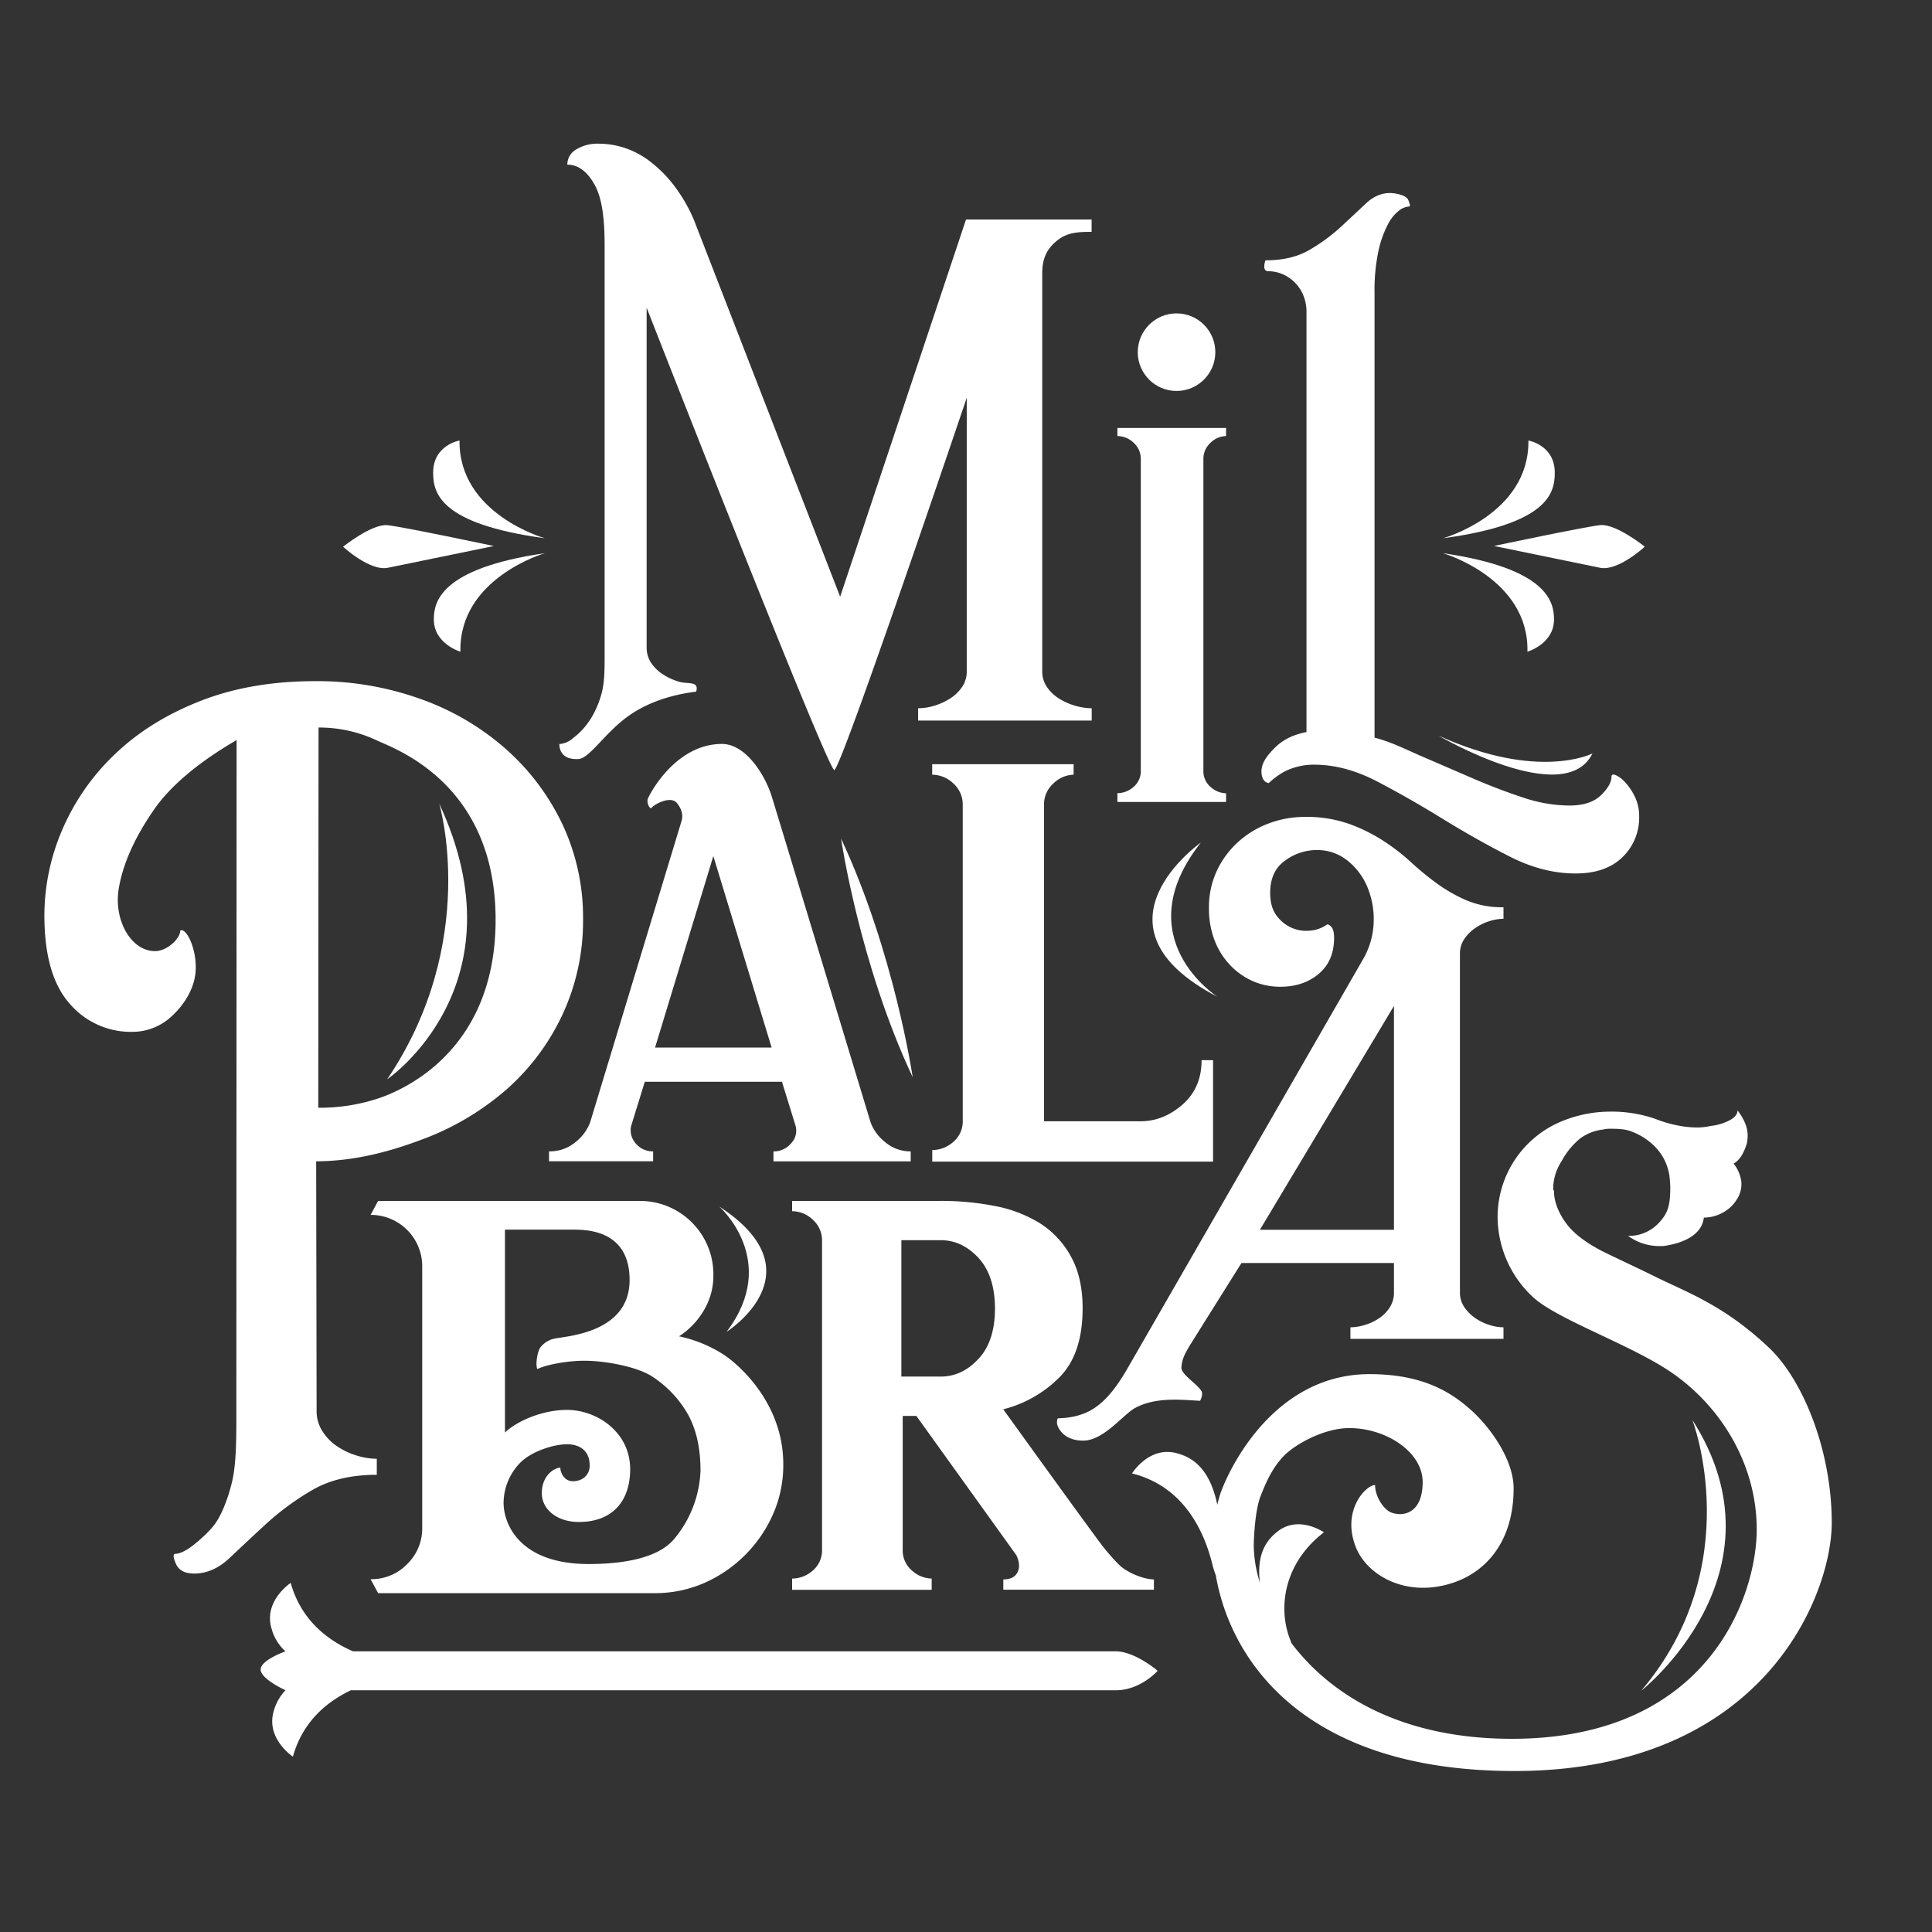 <svg id="Capa_1" data-name="Capa 1" xmlns="http://www.w3.org/2000/svg" viewBox="0 0 800 800"><rect x="0" y="0" width="800" height="800" fill="#333333" stroke="none"/><defs><style>.cls-1{fill:#fff;}</style></defs><path class="cls-1" d="M732.57,558.13c-18.65-17.7-34.11-23-46.82-29.32-7-3.45-13.89-6.64-20.58-9.88q-12-5.83-16.85-12.64T643.46,493a.92.92,0,0,1-.32-.64,21.14,21.14,0,0,1,3.57-11.67,30.35,30.35,0,0,1,7.77-9.4,19.64,19.64,0,0,1,9.4-3.58,10.87,10.87,0,0,1,2.59-.32c2.81,0,6.15,0,8.95,1.09A26.67,26.67,0,0,1,685.47,475a21.75,21.75,0,0,1,5.83,12s.33,3.46.33,4.53c0,7.57-1,10.77-4.47,14.55a16.85,16.85,0,0,1-13,5.67,21.69,21.69,0,0,0,12.32,4.21h2.27c4.75-.65,15.78-3,16.78-11.79a16,16,0,0,0,7.94-2.1,15.18,15.18,0,0,0,5.67-5.35,11.45,11.45,0,0,0,1.94-6.48v-.65a15.11,15.11,0,0,0-3.24-7.78q3.57-1.93,5.51-8.42a17,17,0,0,0,.32-3.24q0-4.86-4.2-10.37c0,1.51-1,2.86-3.09,4a21.38,21.38,0,0,1-7.93,2.43,24.39,24.39,0,0,1-5.84.65,38.65,38.65,0,0,1-4.86-.33,51.69,51.69,0,0,1-12.31-3.23,55.6,55.6,0,0,0-19-3A52.74,52.74,0,0,0,647,464.17,42.88,42.88,0,0,0,620.13,504a45.52,45.52,0,0,0,14.72,33.17c10,9.18,39.68,19.35,56.57,30.67,20.78,13.91,36,38.16,36,65.45S707.72,720,626.06,720c-47,0-75.62-18.92-91.26-39.54-.15-.39-.26-.76-.43-1.16-5.25-12.84-3.18-31.74,13.85-44.8,0,0-10.47-7.29-19.26-.3-3.62,2.88-8.9,8.28-7.24,21.2a52.72,52.72,0,0,1-2.56-15.12c0-4.59.7-15.35,2.75-20.58s4.49-11.17,9.23-16.36,17.08-12,27.55-12c15.38,0,30.4,9.95,30.4,22.32,0,13.58-8.69,14.39-13.09,12.6-3-1.21-6.61-6.48-6.61-11.34-3.84,0-13.94,10.56-8,25.64,4.6,11.77,20.93,21.24,40.24,14.84,14-4.62,25.13-17.41,25.13-39.11,0-12-9.89-25.5-17.6-32.38S589.92,569,567.11,569c-42,0-60.22,44-62.06,50.38-.37,1.3-.7,2.5-1,3.67-3.42-16.48-11.71-19.95-16.84-21.32-11.42-3.05-18.47,8.39-18.47,8.39,21.62,5.37,30,24.28,33.31,37.78a35.49,35.49,0,0,0,1.4,4.44c5.82,34,35.38,81,123.66,81,103.19,0,131.38-72.84,131.38-102.81S746.56,571.41,732.57,558.13Z"/><path class="cls-1" d="M700.76,587.94s23.09,60-21.18,112.18C679.58,700.12,741.37,651.51,700.76,587.94Z"/><circle class="cls-1" cx="487.18" cy="145.83" r="16.06"/><path class="cls-1" d="M179.65,256.54c0,10.08,11,13.31,11,13.31-.69-30.47,34.95-40.79,34.95-40.79C181.88,235.41,179.61,249.59,179.65,256.54Z"/><path class="cls-1" d="M225.61,222.88s-35.73-10-35.33-40.46c0,0-11,1.83-10.92,13.42C179.4,203.93,181.8,216.94,225.61,222.88Z"/><path class="cls-1" d="M160.62,235.1l43.87-9s-37.5-7.95-44-8.63-18.43,8.92-18.43,8.92S153.16,236.64,160.62,235.1Z"/><path class="cls-1" d="M632.48,269.85s11-3.23,11-13.31c0-7-2.24-21.13-46-27.48C597.52,229.06,633.17,239.38,632.48,269.85Z"/><path class="cls-1" d="M643.8,195.84c.06-11.59-10.92-13.42-10.92-13.42.41,30.47-35.33,40.46-35.33,40.46C641.37,216.94,643.76,203.93,643.8,195.84Z"/><path class="cls-1" d="M662.55,235.1c7.45,1.54,18.52-8.74,18.52-8.74s-12-9.6-18.44-8.92-44,8.63-44,8.63Z"/><path class="cls-1" d="M348.26,347.22s7.57,51.89,29.67,98.83C377.93,446.05,370.32,394.33,348.26,347.22Z"/><path class="cls-1" d="M500.6,375.92a36.82,36.82,0,0,0,2.25,13.24,30.92,30.92,0,0,0,6.34,10.28,29.06,29.06,0,0,0,9.43,6.76,28.07,28.07,0,0,0,11.55,2.39q9.57,0,15.91-5.35t6.34-14.93c0-2.25-.42-3.8-1.27-4.65s-1.45-1.07-1.83-.7a14.24,14.24,0,0,1-6.76,2.39,15.11,15.11,0,0,1-7.6-1.12,15.48,15.48,0,0,1-6.34-5.07c-1.79-2.35-2.67-5.5-2.67-9.44q0-9,6.19-13.38a22.17,22.17,0,0,1,13-4.36,20,20,0,0,1,12.82,4.36,27.51,27.51,0,0,1,8.31,11.13,34.52,34.52,0,0,1,2.53,14.64A32.54,32.54,0,0,1,564.53,397L467.28,565.92c-4.69,8.26-9.21,14-14.48,17.37s-11.08,3.89-14.56,4c-.52,0-.56,1-.56,2s2,7.24,10.85,7.24c8.45,0,16.46-10.73,21.45-13.49,8.75-4.84,20.29-3.3,26.9-3,.46-.47,1.25-2.9.68-3.89-1.84-3.25-8.62-7-8.36-10s.93-4.84,3.55-9.16l21.31-34h63.15v12.29a11.14,11.14,0,0,1-1.69,6,15.14,15.14,0,0,1-4.37,4.51,21.62,21.62,0,0,1-5.91,2.82,21.14,21.14,0,0,1-6.06,1v4.78h63.38v-4.78a19.78,19.78,0,0,1-5.92-1,22.24,22.24,0,0,1-5.77-2.82,17.12,17.12,0,0,1-4.51-4.51,10.54,10.54,0,0,1-1.83-6.07V394.85a10.51,10.51,0,0,1,1.83-6.06,17.08,17.08,0,0,1,4.51-4.5,21.65,21.65,0,0,1,5.77-2.83,19.47,19.47,0,0,1,5.92-1v-4.79a37.84,37.84,0,0,1-15.21-2.82A63.67,63.67,0,0,1,595.24,366a118.83,118.83,0,0,1-11-9,85.44,85.44,0,0,0-11.69-9,69.29,69.29,0,0,0-14.08-6.9,52.85,52.85,0,0,0-18.17-2.83,41.85,41.85,0,0,0-15.07,2.74,39.31,39.31,0,0,0-12.67,7.74,37.73,37.73,0,0,0-8.74,11.92A35.64,35.64,0,0,0,500.6,375.92Zm76.61,40.61v92.69H521.7Z"/><path class="cls-1" d="M249.11,287.12c-3.3,12.12-9.89,17-11.9,18.58a9.38,9.38,0,0,1-5.59,2.39c0,2.89,1.52,6.56,7.89,6.21,4.58-.26,10.76-10.58,20.33-17.55,8.06-5.88,18.09-9.06,28.4-10.36,0,0,.71-1.75-.24-2.7-1.13-1.14-4.18-.65-6.63-1.35a25.12,25.12,0,0,1-6.7-3,16.94,16.94,0,0,1-5-4.79,11.23,11.23,0,0,1-1.91-6.43V127.42s74.91,191.43,77.7,191.43,54.85-154.16,54.85-154.16V278a11.24,11.24,0,0,1-1.92,6.43,16.78,16.78,0,0,1-4.95,4.79,25.93,25.93,0,0,1-6.55,3,23.37,23.37,0,0,1-6.71,1.05v5.09h71.87v-5.09a25,25,0,0,1-6.86-1.05,25.32,25.32,0,0,1-6.71-3,16.81,16.81,0,0,1-5-4.79,11.31,11.31,0,0,1-1.91-6.43V113.12c0-6.08,1.9-10.14,6.24-13.57,3.94-3.12,7.85-3.55,14.2-3.55V90.91H400L347.89,247.09,287.28,90.91a66.78,66.78,0,0,0-8.62-14.66,53.77,53.77,0,0,0-9.91-9.72,35.5,35.5,0,0,0-10.37-5.38A34.74,34.74,0,0,0,248,59.5a17,17,0,0,0-9.42,2.39,7.26,7.26,0,0,0-3.67,6.29q6.71,0,11.34,8.37c3.08,5.59,4.11,14,4.11,25.14V269C250.35,276,250.48,282.08,249.11,287.12Z"/><path class="cls-1" d="M394.73,472.84a13.09,13.09,0,0,1-8.7,3.37V481H502.3V439h-4.75q0,11.47-7.9,18.38t-17.41,6.92H432.3V333.45a11.7,11.7,0,0,1,3.95-9.1,12.32,12.32,0,0,1,8.31-3.56v-4.35H386v4.35a12.74,12.74,0,0,1,8.7,3.56,11.73,11.73,0,0,1,3.95,9.1V464A11.06,11.06,0,0,1,394.73,472.84Z"/><path class="cls-1" d="M168.59,647.67a20.58,20.58,0,0,1-15.13,6.24l3.11,5.78H270.94a50.77,50.77,0,0,0,20.69-4.22A55.62,55.62,0,0,0,320.1,627a50.47,50.47,0,0,0,4.24-20.7c0-25.88-19.22-41.83-24.7-45.39a55.33,55.33,0,0,0-18.47-7.57,31.9,31.9,0,0,0,10.23-10.67,28,28,0,0,0,4-14.69,30.41,30.41,0,0,0-30.71-30.7H156.57l-3.11,5.78a21.29,21.29,0,0,1,21.37,21.36V632.55A20.58,20.58,0,0,1,168.59,647.67Zm71.07-17.45c14.23,0,21.28-8.94,21.28-21.88,0-15.29-13.69-24.53-26.2-24.53-9.76,0-20.32,4.32-25.65,9.36v-84h28.47c6.24,0,23.14.64,23.14,20.85,0,22-26.19,23.21-31.15,24.28a10.06,10.06,0,0,0-5.7,3.52c-1.28,1.54-2.23,7-1.36,9.1,3.67-1.87,12.68-3.47,19.32-3.47,9.45,0,22.54,2.67,28.42,6.65a45.69,45.69,0,0,1,14.06,14.57q5.76,9.57,5.78,24.25A46.67,46.67,0,0,1,279,637.44c-6.83,8-21.63,10.19-35.27,10.19-28.3,0-35.21-16.27-35.21-25.43a24.06,24.06,0,0,1,7.11-16.73c4.9-4.75,13.94-7.43,19.16-7.43s9.39,2.63,9.39,8.79c0,4.07-3.14,6.52-6.92,6.52s-5.24-3.73-5.24-5.62c-2.38,0-7.66,3.17-7.66,10.49C224.31,625.06,230.75,630.22,239.66,630.22Z"/><path class="cls-1" d="M527.9,309.61c-3.28,3.27-5.56,6.33-5.56,9.87,0,2,.69,4,2.33,4.59a5.6,5.6,0,0,0,.7.19,31,31,0,0,1,6.63-4.84,26.91,26.91,0,0,1,12.21-2.78q12.74,0,26.14,7t27.2,15.52q13.79,8.49,27.59,15.52t27.33,7q12.46,0,19.37-6.76a22.66,22.66,0,0,0,6.9-16.85A18.45,18.45,0,0,0,677,330a23.52,23.52,0,0,0-4-6,11.86,11.86,0,0,0-4-3.05c-1.15-.44-1.72-.22-1.72.67,0,2.29-1.47,4.86-4.38,7.69s-7.29,4.25-13.14,4.25a61.22,61.22,0,0,1-19.1-3.32q-10.1-3.32-20.56-7.83t-21.49-9.28c-7.35-3.19-12.19-5.76-19.44-7.7V121.33a78.57,78.57,0,0,1,1.58-17.25,43.75,43.75,0,0,1,3.86-11,17.21,17.21,0,0,1,4.64-5.84,7.56,7.56,0,0,1,4.24-1.73c.53,0,.4-.92-.4-2.78s-5-2.79-7.62-2.79q-5.31,0-9.95,4.38t-10.21,9.55a75,75,0,0,1-13,9.56q-7.43,4.38-18.31,4.37s-1.7,4.51,1.21,4.51c7.9,0,15.78,6.59,15.78,16.82v174Q532.79,304.69,527.9,309.61Z"/><path class="cls-1" d="M507.69,328.47a9.69,9.69,0,0,1-6.39-2.59,8.49,8.49,0,0,1-3-6.84V190.3a9,9,0,0,1,3-7,9.46,9.46,0,0,1,6.39-2.74v-3.34h-45v3.34a9.82,9.82,0,0,1,6.69,2.74,9,9,0,0,1,3,7V319a8.51,8.51,0,0,1-3,6.84,10.08,10.08,0,0,1-6.69,2.59v3.65h45Z"/><path class="cls-1" d="M129.12,617.11q10.92-6.43,26.9-6.43v-6.63a28.84,28.84,0,0,1-8.38-1.36,30.16,30.16,0,0,1-8.19-3.9,21.2,21.2,0,0,1-6-6.24,15.36,15.36,0,0,1-2.35-8.38l-.18-103.3c15.54-.05,30-3.84,43.5-8.91a112.65,112.65,0,0,0,35.28-20.81A94.64,94.64,0,0,0,233,419.92a91.88,91.88,0,0,0,8.43-39.28A90.67,90.67,0,0,0,233,341.55a97.46,97.46,0,0,0-23.33-31.22,107.57,107.57,0,0,0-35.28-20.81,126.56,126.56,0,0,0-43.9-7.47q-26.67,0-47.63,8.25t-35.28,22a94.3,94.3,0,0,0-21.76,31.2A90,90,0,0,0,18.38,379q0,24.74,10.39,36.5a33.29,33.29,0,0,0,26.07,11.77,23.81,23.81,0,0,0,16.26-6.47c2.36-2.11,9.53-9.39,9.94-19.26.37-8.95-4-17.6-6.42-16.2,0,3.37-5.48,8.5-10.43,8.5-10,0-17.22-12.95-15-26,2.12-12.52,8.66-24.11,14.78-32.88,9.93-14.23,27.74-24.85,34-28.51L97.87,587c0,10.15-.15,19.5-1.71,26.26s-4.2,13.49-6.82,17.31-8.24,8.58-10.71,10.28-4.48,2.54-6,2.54c-1,0-1,1.36.19,4.1s3.7,4.09,7.6,4.09q7.8,0,14.62-6.43c4.54-4.29,9.56-9,15-14A110.36,110.36,0,0,1,129.12,617.11Zm2.78-315.85a55.86,55.86,0,0,1,24.47,5.49c8.09,3.66,48.85,18.31,48.85,74.09s-40.42,71.31-48.85,74.08a77.24,77.24,0,0,1-24.58,3.77Z"/><path class="cls-1" d="M181.88,332.78s17,57.06-21.55,114.13C160.33,446.91,217.11,408.34,181.88,332.78Z"/><path class="cls-1" d="M504.13,412.75s-38.12-24.24-6.9-63.84C497.23,348.91,447.91,383.52,504.13,412.75Z"/><path class="cls-1" d="M659.39,312s-22.22,11.48-63.71-7.38C595.68,304.65,648,335.27,659.39,312Z"/><path class="cls-1" d="M297.87,499.63s25.35,22.42,3,51.84C300.88,551.47,339.73,526.89,297.87,499.63Z"/><path class="cls-1" d="M377.1,476.76A16,16,0,0,1,366.62,473a18.85,18.85,0,0,1-6.12-8.22s-40.17-132.72-41.15-135.64c-3.14-9.38-11-21.09-20.42-21.09-17,0-27.68,16.39-30.59,22.47-.74,1.54.44,4.21,1.36,4.21,0-.95,7.83-5.74,10.65-2.15,1.74,2.2,2.5,4.43,2,6.92l-38,125.28a19,19,0,0,1-6.14,8.22,16.53,16.53,0,0,1-10.87,3.75v4.11h43.11v-4.11a9,9,0,0,1-7.12-3.18,8.18,8.18,0,0,1-2-7.3L267,447.93l56.79,0,5.57,18a7.51,7.51,0,0,1-1.77,7.48,9.39,9.39,0,0,1-7.32,3.37v4.11H377.1Zm-105.85-43,24.13-79.28,24.13,79.28Z"/><path class="cls-1" d="M415.45,654v4.27h62.36V654c-2.94,0-8.38-1.52-12.87-4.73-2-1.45-5.51-5.54-7.65-8.12-3.15-3.81-41.86-57.59-41.86-57.59A49.94,49.94,0,0,0,439,570q9.29-9.67,9.29-28.25,0-12.78-4.86-21.49a37.55,37.55,0,0,0-12.82-13.74A54.75,54.75,0,0,0,412,499.39a114.89,114.89,0,0,0-22.34-2.12H328v4.26a12.49,12.49,0,0,1,8.52,3.48,11.47,11.47,0,0,1,3.87,8.9V641.65a10.9,10.9,0,0,1-3.87,8.71,12.9,12.9,0,0,1-8.52,3.29v4.65h57.79v-4.65a12.42,12.42,0,0,1-8.13-3.29,10.87,10.87,0,0,1-3.87-8.71V586.3h5.65L420.87,644c1.3,2.84,1.44,5.22.4,7.16S418.29,654,415.45,654Zm-10.28-91.35c-4.52,4.92-9.74,7.36-15.67,7.36H373.24V513.53H389.5q8.89,0,15.67,7.35T412,541.79Q412,555.34,405.17,562.68Z"/><path class="cls-1" d="M146.19,683.78c-10.8-4.69-21.57-13.14-25.82-28.33,0,0-11.35,7.46-7.93,18.9a19.69,19.69,0,0,0,5.76,9.45c-.43.15-10.27,3.64-10.27,7.52s10.08,8.48,10.29,8.58a20,20,0,0,0-4.86,8.58c-3.42,11.44,7.93,18.9,7.93,18.9,4-14.32,13.8-22.63,24-27.47H462c10.24,0,17.37-8.06,17.37-8.06s-9.4-8.07-17.37-8.07Z"/></svg>
